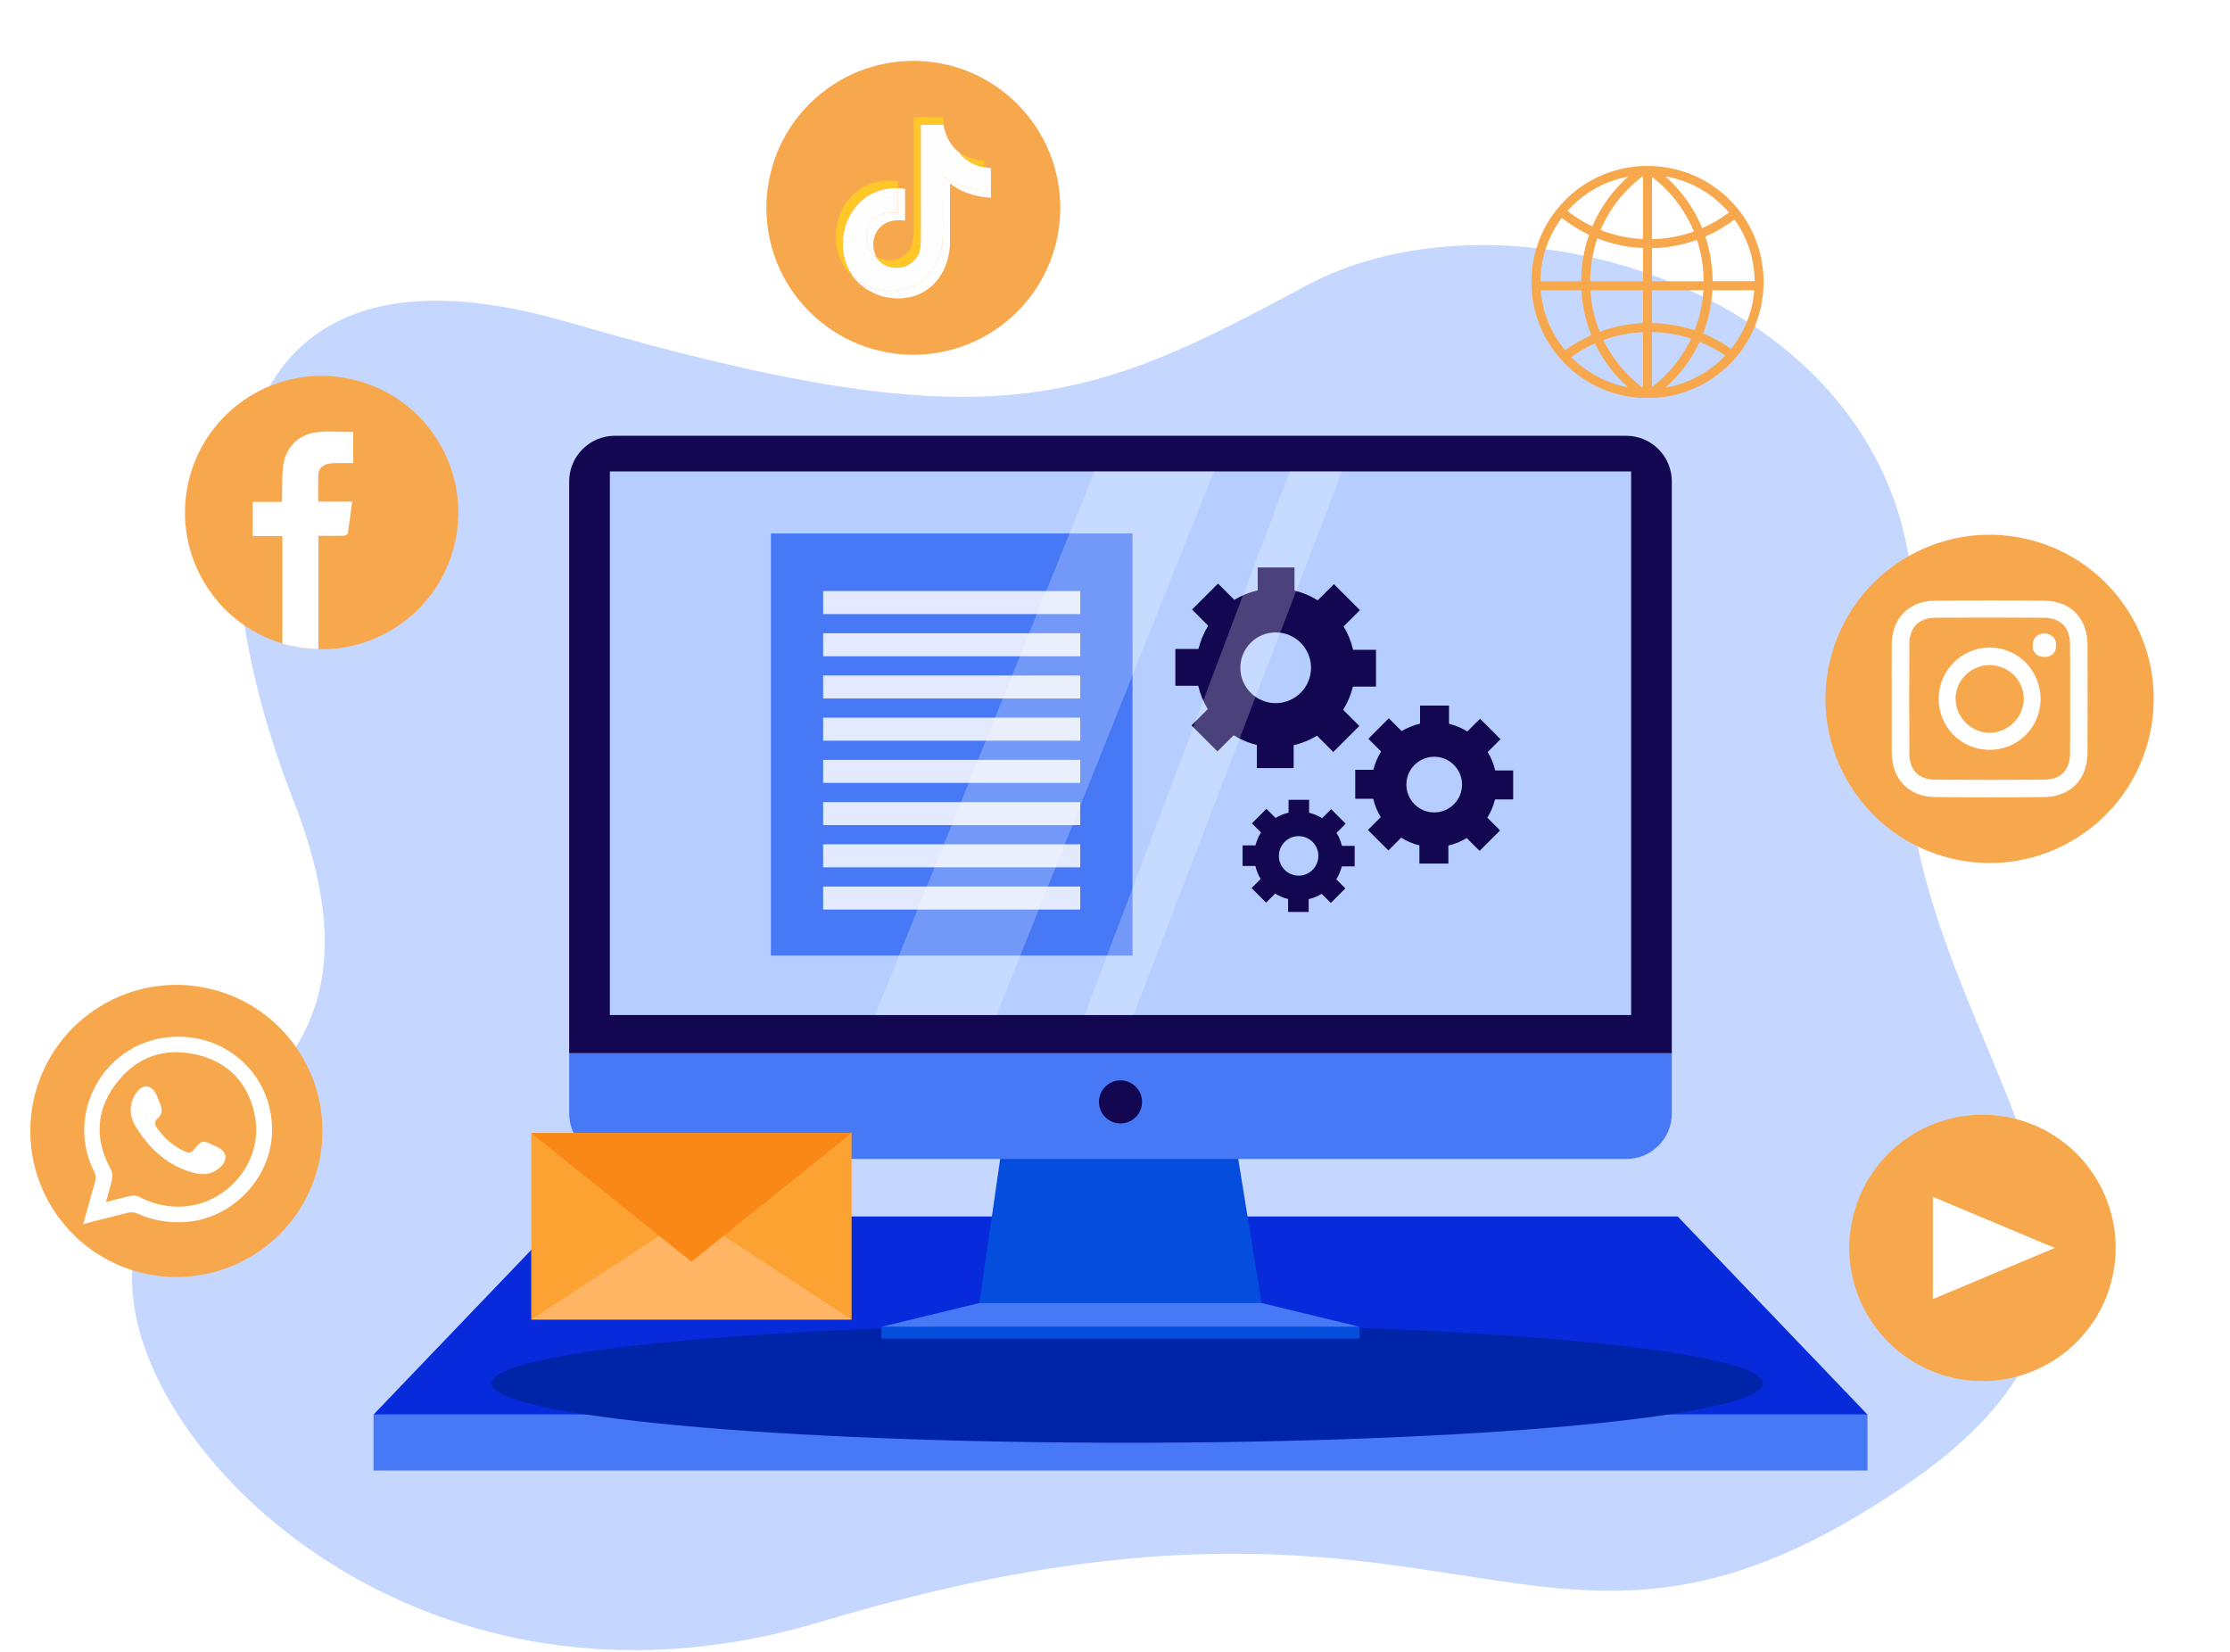 <svg width="567" height="420" viewBox="0 0 567 420" fill="none" xmlns="http://www.w3.org/2000/svg">
<path d="M144.21 81.855C48.333 53.992 49.596 139.894 74.44 203.058C108.453 289.53 24.09 279.697 34.437 334.018C42.859 378.232 113.602 440.975 208.769 412.341C374.282 362.54 389.417 443.08 485.474 376.969C571.329 317.879 472.793 260.748 485.474 169.863C497.972 80.286 388.621 42.272 332.195 72.591C275.769 102.91 251.921 113.157 144.21 81.855Z" fill="#C5D7FF"/>
<path d="M474.824 359.663H94.972V373.889H474.824V359.663Z" fill="#4779F6"/>
<path d="M426.573 309.298H143.221L94.972 359.663H474.824L426.573 309.298Z" fill="#072BDB"/>
<path d="M286.613 366.834C375.854 366.834 448.199 360.063 448.199 351.71C448.199 343.357 375.854 336.585 286.613 336.585C197.372 336.585 125.028 343.357 125.028 351.71C125.028 360.063 197.372 366.834 286.613 366.834Z" fill="#0024A8"/>
<path d="M255.064 289.388L249.022 331.307H320.773L313.975 289.388H255.064Z" fill="#054DDD"/>
<path d="M345.697 337.349H224.097V340.37H345.697V337.349Z" fill="#054DDD"/>
<path d="M249.022 331.307L224.097 337.349H345.697L320.773 331.307H249.022Z" fill="#4779F6"/>
<path d="M425.074 267.804H144.722V122.411C144.722 115.999 149.92 110.8 156.333 110.8H413.462C419.875 110.8 425.074 115.999 425.074 122.411V267.804Z" fill="#130751"/>
<path d="M413.511 294.676H156.284C149.898 294.676 144.722 289.499 144.722 283.113V267.804H425.074V283.113C425.074 289.499 419.897 294.676 413.511 294.676Z" fill="#4779F6"/>
<path d="M414.729 119.864H155.065V258.08H414.729V119.864Z" fill="#B6CEFF"/>
<path d="M290.373 280.172C290.373 283.196 287.922 285.648 284.897 285.648C281.873 285.648 279.421 283.196 279.421 280.172C279.421 277.147 281.873 274.696 284.897 274.696C287.922 274.696 290.373 277.147 290.373 280.172Z" fill="#130751"/>
<path d="M287.95 135.64H196.003V242.965H287.95V135.64Z" fill="#4779F6"/>
<path d="M274.662 150.275H209.292V156.129H274.662V150.275Z" fill="#E4EAFE"/>
<path d="M274.662 161.007H209.292V166.861H274.662V161.007Z" fill="#E4EAFE"/>
<path d="M274.662 171.739H209.292V177.594H274.662V171.739Z" fill="#E4EAFE"/>
<path d="M274.662 182.472H209.292V188.326H274.662V182.472Z" fill="#E4EAFE"/>
<path d="M274.662 193.205H209.292V199.059H274.662V193.205Z" fill="#E4EAFE"/>
<path d="M274.662 203.938H209.292V209.792H274.662V203.938Z" fill="#E4EAFE"/>
<path d="M274.662 214.67H209.292V220.524H274.662V214.67Z" fill="#E4EAFE"/>
<path d="M274.662 225.402H209.292V231.256H274.662V225.402Z" fill="#E4EAFE"/>
<path d="M349.861 174.569V165.216H344.041C343.549 163.091 342.726 161.091 341.624 159.281L345.771 155.133L339.158 148.52L335.042 152.636C333.242 151.513 331.254 150.666 329.135 150.151V144.281H319.783V150.103C317.656 150.593 315.657 151.416 313.846 152.52L309.698 148.372L303.085 154.985L307.2 159.1C306.077 160.9 305.23 162.888 304.716 165.007H298.847V174.359H304.667C305.159 176.485 305.982 178.485 307.086 180.296L302.938 184.443L309.551 191.056L313.667 186.94C315.466 188.063 317.454 188.912 319.573 189.425V195.295H328.926V189.474C331.052 188.982 333.052 188.16 334.862 187.056L339.009 191.204L345.622 184.591L341.508 180.475C342.631 178.676 343.478 176.688 343.992 174.569H349.861ZM324.354 178.776C319.39 178.776 315.366 174.752 315.366 169.789C315.366 164.823 319.39 160.799 324.354 160.799C329.318 160.799 333.343 164.823 333.343 169.789C333.343 174.752 329.319 178.776 324.354 178.776Z" fill="#130751"/>
<path d="M384.744 203.251V195.888H380.162C379.775 194.215 379.128 192.64 378.259 191.215L381.524 187.95L376.318 182.743L373.078 185.982C371.661 185.099 370.095 184.431 368.427 184.027V179.406H361.065V183.989C359.39 184.375 357.817 185.023 356.391 185.892L353.125 182.627L347.919 187.833L351.159 191.072C350.275 192.489 349.607 194.055 349.203 195.723H344.583V203.086H349.164C349.551 204.76 350.2 206.334 351.068 207.759L347.803 211.025L353.01 216.232L356.25 212.991C357.667 213.875 359.232 214.544 360.9 214.947V219.568H368.264V214.986C369.937 214.598 371.511 213.951 372.937 213.083L376.203 216.348L381.409 211.141L378.169 207.901C379.054 206.484 379.721 204.92 380.125 203.251H384.744ZM364.663 206.564C360.754 206.564 357.587 203.396 357.587 199.488C357.587 195.579 360.755 192.411 364.663 192.411C368.571 192.411 371.739 195.579 371.739 199.488C371.739 203.396 368.571 206.564 364.663 206.564Z" fill="#130751"/>
<path d="M344.435 220.288V215.063H341.184C340.91 213.876 340.45 212.759 339.834 211.748L342.151 209.431L338.457 205.737L336.159 208.036C335.154 207.409 334.042 206.935 332.859 206.648V203.369H327.634V206.621C326.446 206.894 325.329 207.354 324.319 207.971L322.002 205.654L318.308 209.348L320.607 211.646C319.98 212.651 319.506 213.762 319.219 214.946H315.941V220.171H319.191C319.466 221.358 319.926 222.475 320.543 223.486L318.226 225.803L321.919 229.497L324.218 227.198C325.223 227.826 326.334 228.299 327.517 228.586V231.864H332.742V228.613C333.929 228.338 335.046 227.878 336.057 227.262L338.374 229.579L342.068 225.886L339.769 223.587C340.396 222.582 340.87 221.471 341.157 220.288H344.435ZM330.188 222.638C327.416 222.638 325.167 220.389 325.167 217.617C325.167 214.844 327.416 212.596 330.188 212.596C332.961 212.596 335.21 214.845 335.21 217.617C335.21 220.39 332.961 222.638 330.188 222.638Z" fill="#130751"/>
<path opacity="0.24" d="M278.292 119.864L222.466 258.08H253.367L308.692 119.864H278.292Z" fill="white"/>
<path opacity="0.24" d="M327.915 119.864L275.791 258.08H288.212L341.238 119.864H327.915Z" fill="white"/>
<path d="M417.317 101.167L420.152 101.174C436.009 100.509 448.409 87.587 448.409 71.697C448.409 55.807 436.007 42.885 420.15 42.218L417.342 42.209C417.334 42.215 417.325 42.22 417.315 42.227C401.643 43.058 389.383 55.977 389.383 71.698C389.383 87.416 401.643 100.336 417.317 101.167ZM399.495 90.776C401.366 89.416 403.393 88.252 405.531 87.305C407.56 91.547 410.382 95.294 413.933 98.464C408.482 97.451 403.415 94.759 399.495 90.776ZM417.756 98.649C413.438 95.405 409.96 91.203 407.655 86.451C410.893 85.275 414.285 84.6 417.756 84.442V98.649ZM417.756 82.162C413.964 82.323 410.26 83.063 406.733 84.359C405.389 81.01 404.597 77.465 404.378 73.806L417.756 73.801V82.162ZM417.756 71.517L404.305 71.525C404.323 67.776 404.94 64.107 406.142 60.608C409.848 62.067 413.75 62.893 417.755 63.067V71.517H417.756ZM423.469 98.536C427.185 95.24 430.101 91.331 432.154 86.896C434.452 87.829 436.633 89.011 438.648 90.419C434.581 94.709 429.25 97.552 423.469 98.536ZM440.157 88.693C437.952 87.128 435.559 85.818 433.034 84.793C434.386 81.294 435.178 77.598 435.39 73.792L446.042 73.786C445.626 79.261 443.598 84.399 440.157 88.693ZM441.009 55.824C444.322 60.422 446.087 65.831 446.127 71.502L435.459 71.509C435.44 67.623 434.812 63.805 433.592 60.153C436.222 59.015 438.713 57.561 441.009 55.824ZM439.601 54.029C437.491 55.62 435.208 56.958 432.801 58.01C430.763 53.011 427.556 48.497 423.466 44.856C429.75 45.919 435.422 49.136 439.601 54.029ZM420.038 44.982C424.794 48.638 428.457 53.414 430.68 58.854C427.259 60.077 423.682 60.736 420.038 60.813V44.982ZM420.038 63.097C423.944 63.021 427.784 62.313 431.465 60.994C432.583 64.38 433.158 67.915 433.177 71.509L420.038 71.517V63.097ZM420.038 73.798L433.105 73.793C432.895 77.322 432.15 80.751 430.892 83.999C427.399 82.833 423.751 82.207 420.038 82.136V73.798ZM420.038 84.415C423.443 84.484 426.79 85.051 429.999 86.105C427.752 90.88 424.324 95.112 420.038 98.409V84.415ZM417.756 44.744V60.785C414.039 60.613 410.412 59.837 406.962 58.476C409.248 53.072 412.965 48.342 417.756 44.744ZM413.937 44.927C410.01 48.443 406.897 52.779 404.867 57.567C402.625 56.501 400.499 55.181 398.538 53.64C402.588 49.078 407.998 46.024 413.937 44.927ZM397.096 55.408C399.247 57.102 401.58 58.545 404.038 59.7C402.719 63.483 402.04 67.458 402.023 71.526L391.666 71.531C391.701 65.666 393.575 60.104 397.096 55.408ZM391.753 73.814L402.092 73.809C402.315 77.765 403.161 81.597 404.615 85.217C402.254 86.26 400.018 87.556 397.958 89.075C394.325 84.71 392.187 79.45 391.753 73.814Z" fill="#F7A84C"/>
<path d="M216.528 288.08H135.071V335.502H216.528V288.08Z" fill="#FCA232"/>
<path d="M135.071 335.502L175.8 308.877L216.528 335.502H135.071Z" fill="#FFB564"/>
<path d="M135.071 288.08L175.8 320.776L216.528 288.08H135.071Z" fill="#F98816"/>
<g filter="url(#filter0_d)">
<path d="M544.511 185.186C549.752 162.744 535.807 140.303 513.365 135.062C490.923 129.822 468.482 143.766 463.241 166.208C458.001 188.65 471.945 211.091 494.387 216.332C516.829 221.573 539.27 207.628 544.511 185.186Z" fill="#F7A84C"/>
<path d="M528.769 161.956C528.74 155.183 524.511 150.805 517.797 150.74C508.509 150.647 499.215 150.641 489.928 150.74C483.359 150.81 479.102 155.16 479.001 161.718C478.937 166.354 478.99 170.995 478.99 175.629C478.99 180.166 478.961 184.708 478.996 189.244C479.054 196.168 483.276 200.594 490.13 200.663C499.32 200.763 508.514 200.769 517.703 200.663C524.423 200.588 528.727 196.167 528.763 189.476C528.815 180.306 528.809 171.127 528.769 161.956ZM524.326 189.558C524.278 193.839 521.973 196.21 517.686 196.239C508.498 196.297 499.309 196.297 490.119 196.239C485.815 196.216 483.486 193.851 483.463 189.588C483.422 180.319 483.422 171.047 483.463 161.778C483.48 157.532 485.855 155.092 490.095 155.063C499.284 155 508.474 155 517.662 155.063C521.914 155.092 524.278 157.52 524.326 161.754C524.378 166.39 524.337 171.024 524.337 175.659C524.337 180.289 524.378 184.923 524.326 189.558Z" fill="white"/>
<path d="M503.915 162.642C496.829 162.625 491.013 168.381 490.944 175.503C490.874 182.705 496.451 188.513 503.577 188.653C510.878 188.793 516.768 183.106 516.838 175.839C516.913 168.566 511.134 162.66 503.915 162.642ZM503.751 184.308C499.122 184.215 495.271 180.34 495.224 175.746C495.177 171.006 499.087 167.108 503.891 167.108C508.683 167.108 512.603 171.006 512.563 175.74C512.522 180.439 508.451 184.4 503.751 184.308Z" fill="white"/>
<path d="M520.787 162.334C520.648 164.158 519.48 165.11 517.686 165.023C515.717 164.931 514.712 163.722 514.857 161.782C514.992 159.964 516.176 159.122 517.994 159.017C519.841 159.331 520.933 160.382 520.787 162.334Z" fill="white"/>
</g>
<path d="M258.643 79.253C273.233 64.663 273.233 41.008 258.643 26.418C244.053 11.828 220.398 11.828 205.808 26.418C191.218 41.008 191.218 64.663 205.808 79.253C220.398 93.843 244.053 93.843 258.643 79.253Z" fill="#F7A84C"/>
<path d="M243.11 37.542C243.304 37.898 243.517 38.241 243.757 38.57C243.759 38.573 243.794 38.597 243.813 38.617C243.746 38.522 243.438 38.13 243.11 37.542ZM243.826 38.634C243.826 38.635 243.826 38.636 243.826 38.637V38.638C243.827 38.638 243.827 38.639 243.829 38.639C243.959 38.731 244.088 38.824 244.218 38.916C244.088 38.824 243.956 38.726 243.826 38.634ZM250.161 45.425C250.161 44.446 250.163 43.467 250.163 42.489C249.772 42.425 249.389 42.333 249.01 42.223C248.356 42.034 247.721 41.792 247.116 41.478C246.518 41.168 245.957 40.804 245.438 40.373C245.163 40.145 244.894 39.914 244.651 39.655C244.614 39.616 244.577 39.576 244.54 39.535C244.507 39.501 244.476 39.465 244.443 39.43C244.221 39.181 244.01 38.922 243.827 38.638C243.738 38.616 243.612 38.504 243.552 38.452C243.128 38.091 242.736 37.696 242.38 37.265C241.832 36.605 241.379 35.886 241.01 35.113C240.64 34.342 240.355 33.539 240.157 32.707C240.085 32.405 240.021 32.101 239.957 31.797C239.956 31.795 239.956 31.793 239.956 31.79C239.955 31.785 239.955 31.778 239.954 31.771C239.954 31.77 239.954 31.768 239.953 31.766C239.953 31.762 239.953 31.758 239.953 31.755C239.953 31.729 239.956 31.701 239.957 31.675H239.955V31.674C238.775 31.674 237.595 31.674 236.416 31.674C236.33 31.674 236.245 31.674 236.16 31.674C235.874 31.674 235.593 31.674 235.323 31.673C235.212 31.673 235.104 31.673 234.997 31.673C234.731 31.672 234.483 31.672 234.26 31.67C234.128 31.67 234.104 31.709 234.104 31.832C234.107 40.84 234.107 49.847 234.107 58.856C234.107 59.645 234.111 60.436 234.104 61.225C234.101 61.676 234.058 62.124 234.01 62.572C233.948 63.14 233.854 63.7 233.704 64.251C233.634 64.504 233.49 64.722 233.362 64.947C233.038 65.517 232.629 66.022 232.147 66.468C231.798 66.793 231.414 67.072 230.995 67.3C230.419 67.614 229.813 67.842 229.168 67.962C228.939 68.005 228.709 68.034 228.477 68.057C228.246 68.081 228.016 68.08 227.786 68.076C226.982 68.066 226.209 67.899 225.463 67.6C224.925 67.385 224.428 67.095 223.981 66.73C223.495 66.333 223.088 65.865 222.781 65.268C222.789 65.244 222.484 64.678 222.289 63.971C222.402 64.398 222.549 64.813 222.754 65.207C222.762 65.224 222.764 65.238 222.761 65.257C222.76 65.263 222.759 65.267 222.756 65.274C222.584 65.186 222.432 65.07 222.283 64.952C222.273 64.944 222.264 64.938 222.254 64.93C222.074 64.788 221.901 64.64 221.742 64.473C221.276 63.981 220.927 63.418 220.695 62.779C220.563 62.413 220.453 62.042 220.379 61.662C220.32 61.363 220.279 61.061 220.264 60.754C220.255 60.571 220.239 60.389 220.244 60.205C220.262 59.552 220.353 58.912 220.544 58.285C220.741 57.637 221.039 57.039 221.437 56.494C221.876 55.894 222.423 55.405 223.061 55.019C223.647 54.666 224.278 54.425 224.942 54.272C225.23 54.206 225.524 54.168 225.818 54.133C226.277 54.078 226.735 54.075 227.194 54.092C227.515 54.103 227.839 54.118 228.155 54.186C228.286 54.214 228.311 54.193 228.311 54.051C228.311 51.98 228.312 49.91 228.312 47.839C227.838 47.837 227.361 47.816 226.888 47.841C226.336 47.869 225.788 47.933 225.24 48.028C224.625 48.136 224.02 48.286 223.426 48.479C223.002 48.617 222.588 48.783 222.181 48.969C221.553 49.256 220.952 49.589 220.38 49.976C219.969 50.254 219.579 50.558 219.2 50.88C218.819 51.203 218.463 51.554 218.124 51.917C217.692 52.38 217.297 52.877 216.936 53.399C216.505 54.021 216.124 54.673 215.794 55.353C215.549 55.86 215.336 56.381 215.146 56.912C214.88 57.659 214.681 58.423 214.529 59.199C214.457 59.566 214.413 59.938 214.367 60.309C214.276 61.038 214.257 61.768 214.271 62.501C214.28 62.926 214.32 63.348 214.367 63.771C214.441 64.442 214.564 65.102 214.734 65.755C214.915 66.445 215.151 67.117 215.435 67.771C215.754 68.506 216.144 69.198 216.587 69.863C216.693 70.021 216.806 70.174 216.896 70.349C216.88 70.372 217.478 71.04 217.807 71.395C217.564 71.132 217.334 70.856 217.107 70.577C217.093 70.559 217.087 70.541 217.104 70.516C217.141 70.535 217.175 70.556 217.208 70.58C217.303 70.647 217.384 70.729 217.473 70.802C217.482 70.809 217.491 70.816 217.5 70.823C217.886 71.129 218.284 71.418 218.7 71.683C219.228 72.022 219.777 72.322 220.344 72.59C221.056 72.927 221.792 73.208 222.545 73.438C222.921 73.553 223.313 73.603 223.698 73.679C224.04 73.747 224.387 73.789 224.73 73.847C224.887 73.874 225.05 73.888 225.21 73.9C225.729 73.941 226.248 73.993 226.769 73.975C227.216 73.961 227.663 73.935 228.108 73.882C228.63 73.821 229.149 73.738 229.661 73.623C230.435 73.451 231.186 73.206 231.913 72.885C232.763 72.51 233.555 72.039 234.299 71.484C234.899 71.035 235.438 70.52 235.948 69.977C236.337 69.564 236.684 69.112 237.01 68.645C237.464 67.996 237.859 67.312 238.199 66.597C238.58 65.796 238.883 64.964 239.123 64.111C239.255 63.639 239.362 63.161 239.455 62.679C239.523 62.328 239.569 61.975 239.624 61.621C239.654 61.426 239.666 61.227 239.677 61.028C239.837 58.325 239.73 55.619 239.749 52.915C239.768 50.206 239.752 47.496 239.752 44.787V44.641C239.86 44.732 239.947 44.805 240.034 44.878C240.469 45.248 240.936 45.573 241.423 45.871C241.86 46.14 242.312 46.381 242.776 46.598C243.577 46.976 244.408 47.281 245.258 47.532C245.873 47.714 246.497 47.865 247.126 47.991C247.605 48.086 248.086 48.169 248.569 48.234C248.863 48.274 249.161 48.302 249.458 48.321C249.655 48.334 249.85 48.328 250.045 48.342C250.15 48.35 250.166 48.31 250.166 48.217C250.16 47.283 250.161 46.355 250.161 45.425ZM216.97 70.412C216.963 70.41 216.957 70.407 216.952 70.403C216.954 70.401 216.957 70.394 216.959 70.396C216.966 70.398 216.972 70.401 216.98 70.405C216.974 70.408 216.971 70.414 216.97 70.412ZM217.067 70.5C217.059 70.497 217.054 70.491 217.046 70.485C217.053 70.481 217.058 70.473 217.064 70.472C217.07 70.471 217.082 70.478 217.083 70.481C217.086 70.493 217.087 70.508 217.067 70.5ZM217.805 71.389C217.827 71.414 217.849 71.436 217.869 71.457C217.847 71.434 217.825 71.412 217.805 71.389ZM236.413 31.672C238.154 31.674 239.953 31.674 239.953 31.674V31.673C238.773 31.672 237.593 31.672 236.413 31.672ZM239.953 31.674C239.953 31.674 239.949 31.715 239.951 31.753C239.951 31.728 239.954 31.7 239.955 31.674H239.953Z" fill="#FEFEFE"/>
<path d="M251.954 50.116C251.954 50.225 251.931 50.256 251.818 50.254C251.394 50.242 250.974 50.199 250.554 50.156C250.217 50.12 249.883 50.072 249.55 50.021C249.171 49.96 248.794 49.879 248.419 49.797C247.685 49.635 246.961 49.439 246.251 49.192C245.68 48.995 245.12 48.77 244.571 48.516C243.886 48.199 243.23 47.833 242.608 47.405C242.253 47.159 241.906 46.9 241.583 46.608C241.55 46.618 241.567 46.65 241.567 46.67C241.583 47.807 241.537 48.943 241.539 50.08C241.544 54.063 241.544 58.046 241.536 62.028C241.535 62.437 241.498 62.847 241.444 63.254C241.408 63.523 241.384 63.794 241.341 64.063C241.279 64.452 241.204 64.837 241.119 65.22C241.002 65.752 240.857 66.273 240.684 66.788C240.478 67.408 240.228 68.01 239.946 68.601C239.604 69.32 239.194 69.999 238.739 70.65C238.527 70.954 238.295 71.243 238.056 71.527C237.846 71.779 237.622 72.022 237.391 72.253C237.066 72.578 236.726 72.889 236.363 73.175C236.033 73.434 235.697 73.681 235.344 73.908C234.747 74.292 234.12 74.617 233.464 74.888C232.885 75.127 232.294 75.321 231.688 75.471C231.322 75.561 230.952 75.629 230.58 75.691C230.205 75.753 229.828 75.787 229.454 75.839C229.349 75.854 229.241 75.81 229.138 75.865H227.651C227.628 75.818 227.584 75.841 227.55 75.84C227.141 75.826 226.736 75.773 226.33 75.717C226.008 75.672 225.69 75.612 225.369 75.566C224.653 75.461 223.969 75.249 223.293 74.997C222.892 74.847 222.499 74.675 222.109 74.497C221.437 74.19 220.8 73.822 220.186 73.416C219.826 73.179 219.483 72.918 219.147 72.645C218.71 72.29 218.297 71.909 217.908 71.501C217.904 71.497 217.899 71.492 217.895 71.488C217.886 71.479 217.877 71.469 217.867 71.458C217.848 71.438 217.826 71.415 217.803 71.39C217.473 71.037 216.875 70.368 216.891 70.344C216.967 70.383 217.087 70.478 217.204 70.574C217.305 70.657 217.402 70.742 217.469 70.796C217.478 70.804 217.486 70.811 217.495 70.817C217.881 71.124 218.279 71.413 218.695 71.677C219.224 72.016 219.772 72.317 220.339 72.585C221.052 72.921 221.787 73.203 222.541 73.433C222.917 73.547 223.308 73.597 223.694 73.674C224.036 73.741 224.382 73.784 224.726 73.842C224.883 73.869 225.045 73.882 225.206 73.895C225.725 73.935 226.244 73.988 226.764 73.97C227.212 73.955 227.658 73.929 228.103 73.877C228.626 73.815 229.144 73.732 229.657 73.618C230.43 73.445 231.182 73.2 231.909 72.88C232.759 72.504 233.55 72.033 234.295 71.478C234.895 71.029 235.433 70.514 235.944 69.972C236.333 69.558 236.679 69.106 237.006 68.639C237.46 67.99 237.854 67.306 238.194 66.592C238.576 65.791 238.878 64.959 239.118 64.105C239.251 63.633 239.357 63.156 239.45 62.673C239.519 62.322 239.565 61.969 239.62 61.616C239.65 61.421 239.661 61.221 239.672 61.023C239.833 58.32 239.725 55.614 239.744 52.91C239.763 50.2 239.748 47.491 239.748 44.782V44.636C239.855 44.727 239.943 44.799 240.029 44.872C240.464 45.242 240.932 45.568 241.418 45.866C241.856 46.134 242.308 46.375 242.771 46.593C243.573 46.971 244.404 47.276 245.254 47.527C245.868 47.709 246.492 47.86 247.121 47.986C247.6 48.081 248.081 48.164 248.564 48.229C248.858 48.268 249.157 48.296 249.454 48.315C249.65 48.329 249.845 48.322 250.04 48.337C250.146 48.344 250.161 48.304 250.161 48.211C250.158 47.282 250.159 46.354 250.159 45.425C250.159 44.446 250.16 43.467 250.16 42.489C250.167 42.487 250.174 42.487 250.182 42.487C250.352 42.542 250.532 42.558 250.708 42.584C250.98 42.626 251.255 42.656 251.53 42.685C251.645 42.698 251.761 42.688 251.877 42.709C251.939 42.72 251.956 42.738 251.95 42.793C251.948 42.81 251.95 42.827 251.95 42.844C251.951 45.268 251.951 47.692 251.954 50.116Z" fill="white"/>
<path d="M228.332 47.826C228.324 47.828 228.316 47.832 228.308 47.834C227.833 47.833 227.356 47.812 226.883 47.836C226.331 47.864 225.783 47.928 225.236 48.024C224.62 48.131 224.016 48.282 223.421 48.474C222.997 48.612 222.584 48.778 222.176 48.965C221.548 49.252 220.947 49.585 220.375 49.972C219.965 50.25 219.575 50.554 219.196 50.876C218.814 51.199 218.459 51.55 218.119 51.913C217.687 52.376 217.293 52.873 216.931 53.394C216.501 54.017 216.119 54.668 215.79 55.349C215.544 55.856 215.331 56.376 215.142 56.908C214.876 57.655 214.676 58.419 214.525 59.194C214.453 59.561 214.408 59.934 214.362 60.305C214.271 61.034 214.252 61.764 214.267 62.496C214.276 62.921 214.315 63.344 214.362 63.767C214.436 64.437 214.56 65.098 214.73 65.751C214.911 66.44 215.146 67.112 215.431 67.767C215.749 68.502 216.14 69.194 216.583 69.859C216.688 70.017 216.801 70.169 216.891 70.344C216.79 70.258 216.685 70.177 216.59 70.084C216.103 69.607 215.647 69.103 215.233 68.559C214.819 68.013 214.451 67.439 214.122 66.837C213.708 66.079 213.386 65.284 213.126 64.463C212.932 63.852 212.788 63.228 212.682 62.597C212.622 62.233 212.579 61.865 212.543 61.496C212.529 61.346 212.559 61.188 212.499 61.042V59.278C212.531 59.258 212.524 59.227 212.524 59.199C212.525 58.848 212.582 58.503 212.622 58.155C212.7 57.451 212.852 56.761 213.034 56.079C213.2 55.459 213.412 54.852 213.659 54.26C214.066 53.286 214.563 52.361 215.168 51.496C215.433 51.117 215.72 50.754 216.016 50.399C216.35 49.999 216.718 49.631 217.097 49.278C217.742 48.676 218.45 48.156 219.208 47.704C220.011 47.226 220.858 46.845 221.748 46.561C222.37 46.363 223.003 46.207 223.651 46.114C224.006 46.063 224.36 46.022 224.715 45.987C225.284 45.932 225.854 45.928 226.421 45.947C226.87 45.962 227.319 45.992 227.764 46.065C227.912 46.089 228.061 46.104 228.21 46.116C228.301 46.123 228.329 46.163 228.329 46.252C228.331 46.777 228.332 47.301 228.332 47.826Z" fill="#FFC727"/>
<path d="M239.953 31.672V31.673C239.953 31.673 237.972 31.673 236.157 31.671C235.871 31.671 235.589 31.671 235.32 31.669C235.209 31.669 235.1 31.669 234.994 31.669C234.728 31.668 234.48 31.668 234.257 31.667C234.125 31.667 234.101 31.705 234.101 31.829C234.103 40.836 234.103 49.844 234.103 58.852C234.103 59.642 234.108 60.433 234.101 61.222C234.098 61.673 234.055 62.12 234.007 62.569C233.945 63.136 233.851 63.697 233.701 64.248C233.631 64.5 233.486 64.719 233.359 64.943C233.035 65.514 232.625 66.019 232.144 66.465C231.794 66.79 231.411 67.068 230.991 67.297C230.416 67.611 229.809 67.839 229.164 67.959C228.936 68.001 228.706 68.031 228.474 68.054C228.243 68.078 228.013 68.076 227.783 68.073C226.979 68.063 226.206 67.896 225.46 67.597C224.922 67.381 224.425 67.092 223.978 66.726C223.492 66.329 223.085 65.862 222.778 65.265C222.891 65.324 222.976 65.367 223.059 65.414C223.578 65.707 224.136 65.899 224.714 66.038C225.356 66.191 226.007 66.221 226.657 66.179C227.5 66.125 228.304 65.894 229.058 65.505C229.467 65.294 229.845 65.037 230.197 64.739C230.721 64.293 231.15 63.769 231.515 63.189C231.813 62.715 232.011 62.207 232.094 61.647C232.151 61.266 232.208 60.883 232.26 60.501C232.29 60.27 232.311 60.036 232.311 59.803C232.311 59.405 232.343 59.008 232.341 58.61C232.338 49.077 232.339 39.544 232.339 30.011C232.339 29.973 232.341 29.934 232.339 29.897C232.334 29.834 232.357 29.802 232.424 29.809C232.454 29.812 232.483 29.809 232.513 29.809H239.609C239.795 29.809 239.803 29.813 239.8 29.997C239.796 30.512 239.86 31.02 239.948 31.526C239.957 31.571 239.953 31.622 239.953 31.672Z" fill="#FFC727"/>
<path d="M230.122 49.543V55.958C230.122 56.122 230.123 56.113 229.963 56.085C229.797 56.056 229.628 56.04 229.459 56.024C229.214 56.003 228.967 56.004 228.721 55.995C228.071 55.973 227.431 56.035 226.794 56.17C226.189 56.299 225.615 56.503 225.074 56.799C224.707 57.001 224.367 57.243 224.048 57.518C223.526 57.969 223.117 58.507 222.79 59.111C222.501 59.647 222.304 60.216 222.183 60.81C222.134 61.053 222.105 61.297 222.078 61.543C222.042 61.861 222.054 62.179 222.06 62.496C222.068 62.897 222.127 63.291 222.217 63.681C222.238 63.778 222.262 63.873 222.288 63.965C222.483 64.673 222.788 65.239 222.78 65.263C222.773 65.259 222.765 65.255 222.759 65.251C222.583 65.16 222.404 65.044 222.253 64.924C222.073 64.783 221.9 64.635 221.741 64.468C221.275 63.975 220.926 63.412 220.694 62.773C220.562 62.407 220.452 62.036 220.378 61.656C220.319 61.358 220.278 61.055 220.263 60.749C220.254 60.565 220.238 60.383 220.243 60.199C220.261 59.547 220.352 58.906 220.543 58.279C220.74 57.631 221.038 57.033 221.436 56.488C221.875 55.888 222.422 55.4 223.06 55.014C223.646 54.66 224.277 54.419 224.941 54.267C225.229 54.201 225.523 54.163 225.817 54.128C226.275 54.073 226.734 54.069 227.193 54.086C227.514 54.097 227.838 54.112 228.154 54.181C228.285 54.209 228.31 54.187 228.31 54.046C228.31 51.974 228.311 49.904 228.311 47.833C228.319 47.831 228.327 47.828 228.336 47.825C228.393 47.852 228.454 47.853 228.517 47.855C228.948 47.868 229.375 47.908 229.8 47.975C229.876 47.988 229.955 48.011 230.034 48.003C230.119 47.995 230.127 48.035 230.127 48.104C230.121 48.586 230.122 49.064 230.122 49.543Z" fill="white"/>
<path d="M243.827 38.639C243.738 38.617 243.612 38.505 243.552 38.453C243.128 38.092 242.736 37.697 242.38 37.267C241.832 36.606 241.379 35.887 241.01 35.114C240.64 34.343 240.355 33.54 240.157 32.708C240.085 32.406 240.021 32.102 239.957 31.798C239.956 31.796 239.956 31.794 239.956 31.792C239.955 31.786 239.955 31.779 239.954 31.773C239.954 31.771 239.954 31.769 239.953 31.767C239.951 31.725 239.954 31.675 239.954 31.675H239.956C240.464 31.674 240.971 31.675 241.479 31.672C241.552 31.671 241.569 31.695 241.569 31.765C241.565 32.209 241.611 32.652 241.672 33.09C241.772 33.808 241.921 34.516 242.135 35.21C242.324 35.82 242.547 36.414 242.825 36.989C242.918 37.187 243.013 37.372 243.107 37.54C243.109 37.541 243.109 37.544 243.11 37.545C243.438 38.132 243.747 38.524 243.814 38.618C243.819 38.625 243.822 38.629 243.824 38.634C243.824 38.635 243.825 38.636 243.826 38.637C243.826 38.637 243.827 38.638 243.827 38.639Z" fill="#F7A84C"/>
<path d="M250.187 40.912C250.185 41.437 250.185 41.962 250.184 42.487C250.176 42.487 250.169 42.488 250.163 42.489C249.772 42.425 249.389 42.333 249.01 42.223C248.356 42.034 247.721 41.792 247.116 41.478C246.518 41.168 245.957 40.804 245.438 40.373C245.163 40.145 244.894 39.914 244.651 39.655C244.614 39.616 244.577 39.576 244.54 39.535C244.284 39.256 244.038 38.961 243.83 38.639C243.83 38.638 243.829 38.637 243.828 38.636C243.828 38.636 243.828 38.635 243.826 38.634C243.825 38.633 243.825 38.631 243.824 38.63C243.825 38.63 243.825 38.631 243.826 38.631C243.956 38.723 244.088 38.822 244.218 38.915C244.238 38.93 244.258 38.943 244.277 38.957C244.744 39.282 245.238 39.558 245.756 39.793C246.095 39.947 246.438 40.088 246.79 40.203C247.431 40.412 248.085 40.573 248.752 40.671C249.2 40.739 249.65 40.797 250.103 40.818C250.173 40.824 250.188 40.851 250.187 40.912Z" fill="#FFC727"/>
<path d="M115.637 138.147C119.959 119.449 108.305 100.787 89.607 96.466C70.908 92.144 52.247 103.798 47.925 122.496C43.603 141.195 55.257 159.856 73.956 164.178C92.654 168.5 111.315 156.846 115.637 138.147Z" fill="#F7A84C"/>
<path d="M80.935 120.688C80.856 122.899 80.909 125.136 80.909 127.531H89.541C89.173 130.373 88.857 133.005 88.436 135.611C88.41 135.874 87.752 136.19 87.383 136.216C85.304 136.269 83.225 136.242 80.962 136.242V165.036C77.777 164.983 74.724 164.483 71.803 163.614V136.295H64.249V127.61H71.645C71.672 126.952 71.725 126.426 71.725 125.925C71.777 123.636 71.698 121.346 71.909 119.082C72.383 114.108 75.436 110.608 80.358 109.923C83.41 109.502 86.595 109.844 89.806 109.844V117.74C88.674 117.74 87.516 117.714 86.385 117.74C85.385 117.766 84.332 117.714 83.358 117.951C81.962 118.267 80.988 119.214 80.935 120.688Z" fill="white"/>
<path d="M80.938 296.309C85.775 276.377 73.537 256.298 53.605 251.462C33.672 246.625 13.594 258.863 8.757 278.795C3.921 298.727 16.158 318.806 36.09 323.643C56.023 328.479 76.102 316.242 80.938 296.309Z" fill="#F7A84C"/>
<path d="M21.156 311.25C22.184 307.549 23.096 304.109 24.113 300.698C24.443 299.59 24.354 298.708 23.828 297.648C16.662 283.202 26.171 265.742 42.23 263.779C56.994 261.976 69.485 273.11 69.168 287.794C68.909 299.827 58.696 310.203 46.617 310.744C42.495 310.928 38.574 310.207 34.805 308.511C34.149 308.216 33.248 308.17 32.54 308.34C28.84 309.223 25.165 310.212 21.156 311.25ZM26.931 305.645C29.285 305.037 31.273 304.457 33.294 304.039C33.955 303.902 34.799 304 35.392 304.31C38.412 305.891 41.582 306.75 44.996 306.811C57.26 307.026 67.14 295.634 64.804 283.687C63.189 275.426 58.11 270.006 49.91 268.129C41.497 266.202 34.34 268.913 29.25 275.863C24.275 282.658 24.143 289.981 28.207 297.389C28.562 298.036 28.657 298.984 28.505 299.719C28.114 301.63 27.517 303.499 26.931 305.645Z" fill="white"/>
<path d="M34.811 277.642C36.43 275.461 38.601 275.892 39.735 278.299C40.177 279.242 40.283 279.558 40.719 280.632C41.373 282.252 41.227 283.341 40.058 284.388C39.207 285.15 39.287 285.821 39.877 286.696C41.714 289.419 44.089 291.465 47.101 292.798C48.017 293.204 48.62 293.113 49.289 292.312C51.38 289.813 51.411 289.839 54.364 291.229C54.705 291.389 55.043 291.554 55.382 291.716C57.65 292.804 57.993 294.845 56.147 296.64C54.262 298.475 51.98 298.894 49.483 298.26C43.111 296.644 38.548 292.634 35.023 287.271C33.949 285.638 33.144 283.904 33.21 281.882C33.418 280.011 33.929 278.83 34.811 277.642Z" fill="white"/>
<path d="M536.997 325.175C541.352 306.988 530.139 288.714 511.953 284.359C493.766 280.003 475.491 291.216 471.136 309.403C466.78 327.589 477.993 345.864 496.18 350.219C514.367 354.575 532.641 343.362 536.997 325.175Z" fill="#F7A84C"/>
<path d="M491.446 330.304V304.303L522.45 317.304L491.446 330.304Z" fill="white"/>
<defs>
<filter id="filter0_d" x="445.139" y="116.96" width="121.475" height="121.475" filterUnits="userSpaceOnUse" color-interpolation-filters="sRGB">
<feFlood flood-opacity="0" result="BackgroundImageFix"/>
<feColorMatrix in="SourceAlpha" type="matrix" values="0 0 0 0 0 0 0 0 0 0 0 0 0 0 0 0 0 0 127 0" result="hardAlpha"/>
<feOffset dx="2" dy="2"/>
<feGaussianBlur stdDeviation="9.5"/>
<feComposite in2="hardAlpha" operator="out"/>
<feColorMatrix type="matrix" values="0 0 0 0 0 0 0 0 0 0 0 0 0 0 0 0 0 0 0.25 0"/>
<feBlend mode="normal" in2="BackgroundImageFix" result="effect1_dropShadow"/>
<feBlend mode="normal" in="SourceGraphic" in2="effect1_dropShadow" result="shape"/>
</filter>
</defs>
</svg>
